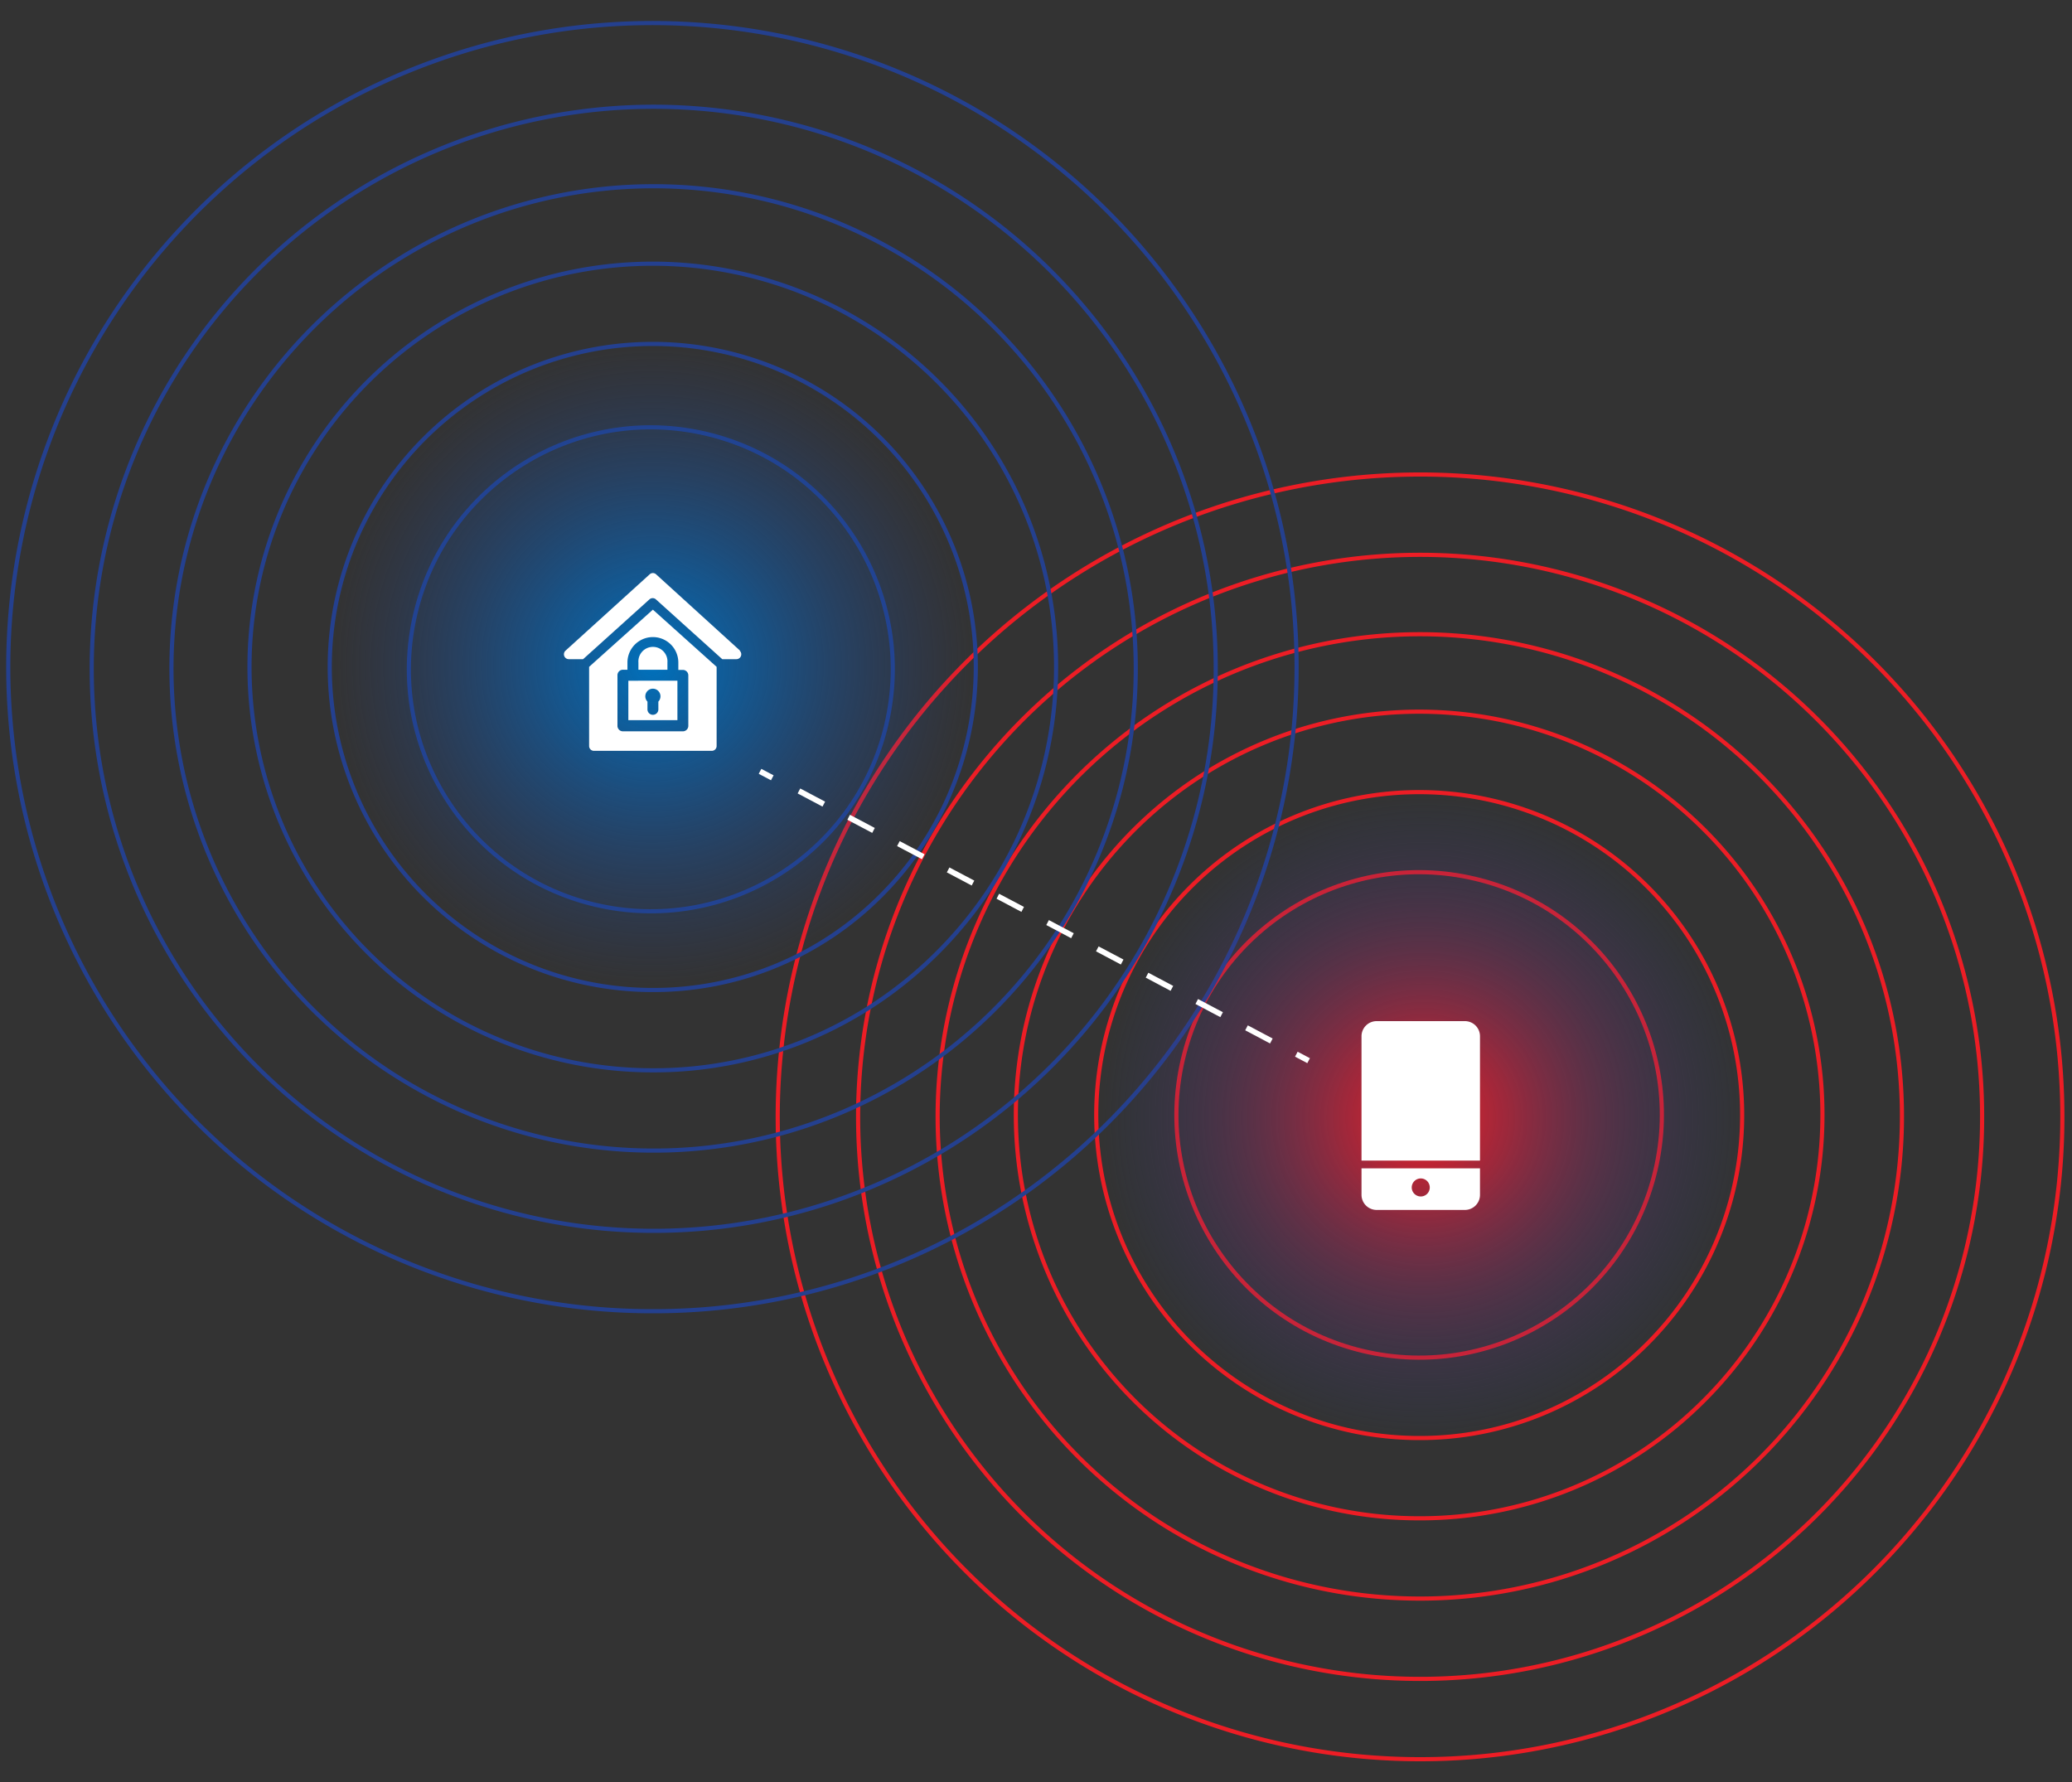 <svg style="opacity:1.0;" id="Layer_1" data-name="Layer 1" xmlns="http://www.w3.org/2000/svg" xmlns:xlink="http://www.w3.org/1999/xlink" width="500" height="430" viewBox="0 0 500 430">
  <rect x="0" y="0" width="500" height="430" fill="#333333" stroke="none"/>
  <defs>
    <radialGradient id="radial-gradient" cx="154.63" cy="161.11" r="77.56" gradientTransform="translate(2.81 -0.63)" gradientUnits="userSpaceOnUse">
      <stop offset="0" stop-color="#0071bc"/>
      <stop offset="0.32" stop-color="#0b62ae" stop-opacity="0.7"/>
      <stop offset="1" stop-color="#24408f" stop-opacity="0"/>
    </radialGradient>
    <radialGradient id="radial-gradient-2" cx="340.5" cy="269.75" r="77.72" gradientTransform="translate(3.13 -0.08)" gradientUnits="userSpaceOnUse">
      <stop offset="0" stop-color="#ed1d25"/>
      <stop offset="0.26" stop-color="#bd253e" stop-opacity="0.76"/>
      <stop offset="0.84" stop-color="#453a7e" stop-opacity="0.16"/>
      <stop offset="1" stop-color="#24408f" stop-opacity="0"/>
    </radialGradient>
  </defs>
  <title>smart-tech</title>
  <g>
    <path d="M342.47,424.5A155,155,0,1,1,403,412.28,154.38,154.38,0,0,1,342.47,424.5Z" style="fill: none;stroke: #ed1d25;stroke-miterlimit: 10"/>
    <path d="M342.47,405.12a135.62,135.62,0,1,1,53-10.69A135.35,135.35,0,0,1,342.47,405.12Z" style="fill: none;stroke: #ed1d25;stroke-miterlimit: 10"/>
    <path d="M342.47,385.74a116.35,116.35,0,1,1,45.42-9.17A115.9,115.9,0,0,1,342.47,385.74Z" style="fill: none;stroke: #ed1d25;stroke-miterlimit: 10"/>
    <path d="M342.47,366.37a97.32,97.32,0,1,1,68.81-28.51A96.69,96.69,0,0,1,342.47,366.37Z" style="fill: none;stroke: #ed1d25;stroke-miterlimit: 10"/>
    <path d="M342.47,347a77.93,77.93,0,1,1,55.11-22.83A77.43,77.43,0,0,1,342.47,347Z" style="fill: none;stroke: #ed1d25;stroke-miterlimit: 10"/>
    <circle cx="342.47" cy="269.05" r="58.56" transform="translate(1.93 540.54) rotate(-76.72)" style="fill: none;stroke: #ed1d25;stroke-miterlimit: 10"/>
  </g>
  <g>
    <path d="M157.53,316.4A155.41,155.41,0,0,1,47.61,51,155.45,155.45,0,1,1,218,304.18,154.38,154.38,0,0,1,157.53,316.4Z" style="fill: none;stroke: #24408f;stroke-miterlimit: 10"/>
    <path d="M157.53,297a135.62,135.62,0,1,1,53-10.69A135.27,135.27,0,0,1,157.53,297Z" style="fill: none;stroke: #24408f;stroke-miterlimit: 10"/>
    <path d="M157.53,277.64A116.35,116.35,0,1,1,203,268.47,115.89,115.89,0,0,1,157.53,277.64Z" style="fill: none;stroke: #24408f;stroke-miterlimit: 10"/>
    <path d="M157.53,258.27a97.32,97.32,0,1,1,68.82-28.51A96.69,96.69,0,0,1,157.53,258.27Z" style="fill: none;stroke: #24408f;stroke-miterlimit: 10"/>
    <path d="M157.53,238.89a77.95,77.95,0,1,1,55.11-22.83A77.44,77.44,0,0,1,157.53,238.89Z" style="fill: none;stroke: #24408f;stroke-miterlimit: 10"/>
    <circle cx="157.53" cy="160.95" r="58.56" transform="matrix(0.23, -0.97, 0.97, 0.23, -35.3, 277.29)" style="fill: none;stroke: #24408f;stroke-miterlimit: 10"/>
  </g>
  <circle cx="157.32" cy="160.34" r="77.5" style="fill: url(#radial-gradient)"/>
  <circle cx="342.66" cy="268.9" r="77.5" style="fill: url(#radial-gradient-2)"/>
  <g>
    <g>
      <path d="M178.58,157l-20.25-18.41a1.14,1.14,0,0,0-1.56,0L136.47,157a1.2,1.2,0,0,0-.31,1.3,1.18,1.18,0,0,0,1.09.76h3.46l16-14.42a1.17,1.17,0,0,1,1.58,0l16,14.42h3.42a1.17,1.17,0,0,0,1.09-.76,1.2,1.2,0,0,0-.31-1.3Z" style="fill: #fff"/>
      <path d="M161.06,159.87a3.51,3.51,0,1,0-7,0v1.74h7v-1.74Z" style="fill: #fff"/>
      <path d="M151.63,173.78h11.84v-9.52H151.63Zm5.92-7.6a1.84,1.84,0,0,1,1.83,1.84,1.87,1.87,0,0,1-.51,1.28v1.75a1.32,1.32,0,1,1-2.63,0V169.3a1.84,1.84,0,0,1,1.31-3.12Z" style="fill: #fff"/>
      <path d="M142.16,160.91V180a1.17,1.17,0,0,0,1.17,1.18h28.43a1.17,1.17,0,0,0,1.17-1.18V160.91l-15.38-13.8-15.39,13.8Zm21.53-1v1.74h1.1a1.32,1.32,0,0,1,1.31,1.32v12.18a1.32,1.32,0,0,1-1.31,1.32H150.31a1.32,1.32,0,0,1-1.31-1.32V162.93a1.32,1.32,0,0,1,1.31-1.32h1.1v-1.74a6.14,6.14,0,1,1,12.28,0Z" style="fill: #fff"/>
    </g>
    <g>
      <path d="M353.49,246.4H332.21a3.65,3.65,0,0,0-3.66,3.65v30h28.59v-30A3.64,3.64,0,0,0,353.49,246.4Z" style="fill: #fff"/>
      <path d="M328.55,288.32a3.65,3.65,0,0,0,3.66,3.64h21.28a3.64,3.64,0,0,0,3.65-3.64v-6.4H328.55ZM341.31,285a2.17,2.17,0,0,1,3.71,1.54,2.17,2.17,0,0,1-3.71,1.53,2.15,2.15,0,0,1-.64-1.53A2.17,2.17,0,0,1,341.31,285Z" style="fill: #fff"/>
    </g>
    <g>
      <rect x="313.62" y="253.48" width="1.35" height="3.35" transform="translate(-58.04 414.05) rotate(-62.18)" style="fill: #fff"/>
      <path d="M306.48,251.79l-6-3.18.63-1.19,6,3.18Zm-12-6.35-6-3.18.62-1.19,6,3.18Zm-12-6.35-6-3.18.63-1.19,6,3.18Zm-12-6.35-6-3.18.63-1.19,6,3.17Zm-12-6.35-6-3.18.63-1.19,6,3.17Zm-12-6.35-6-3.18.62-1.19,6,3.17Zm-12-6.36-6-3.17.63-1.19,6,3.17Zm-12-6.35-6-3.17.63-1.2,6,3.18Zm-12-6.35-6-3.17.62-1.2,6,3.18Zm-12-6.35-6-3.17.63-1.2,6,3.18Z" style="fill: #fff"/>
      <polygon points="186.05 188.28 183.09 186.72 183.72 185.53 186.68 187.09 186.05 188.28" style="fill: #fff"/>
    </g>
  </g>
</svg>
